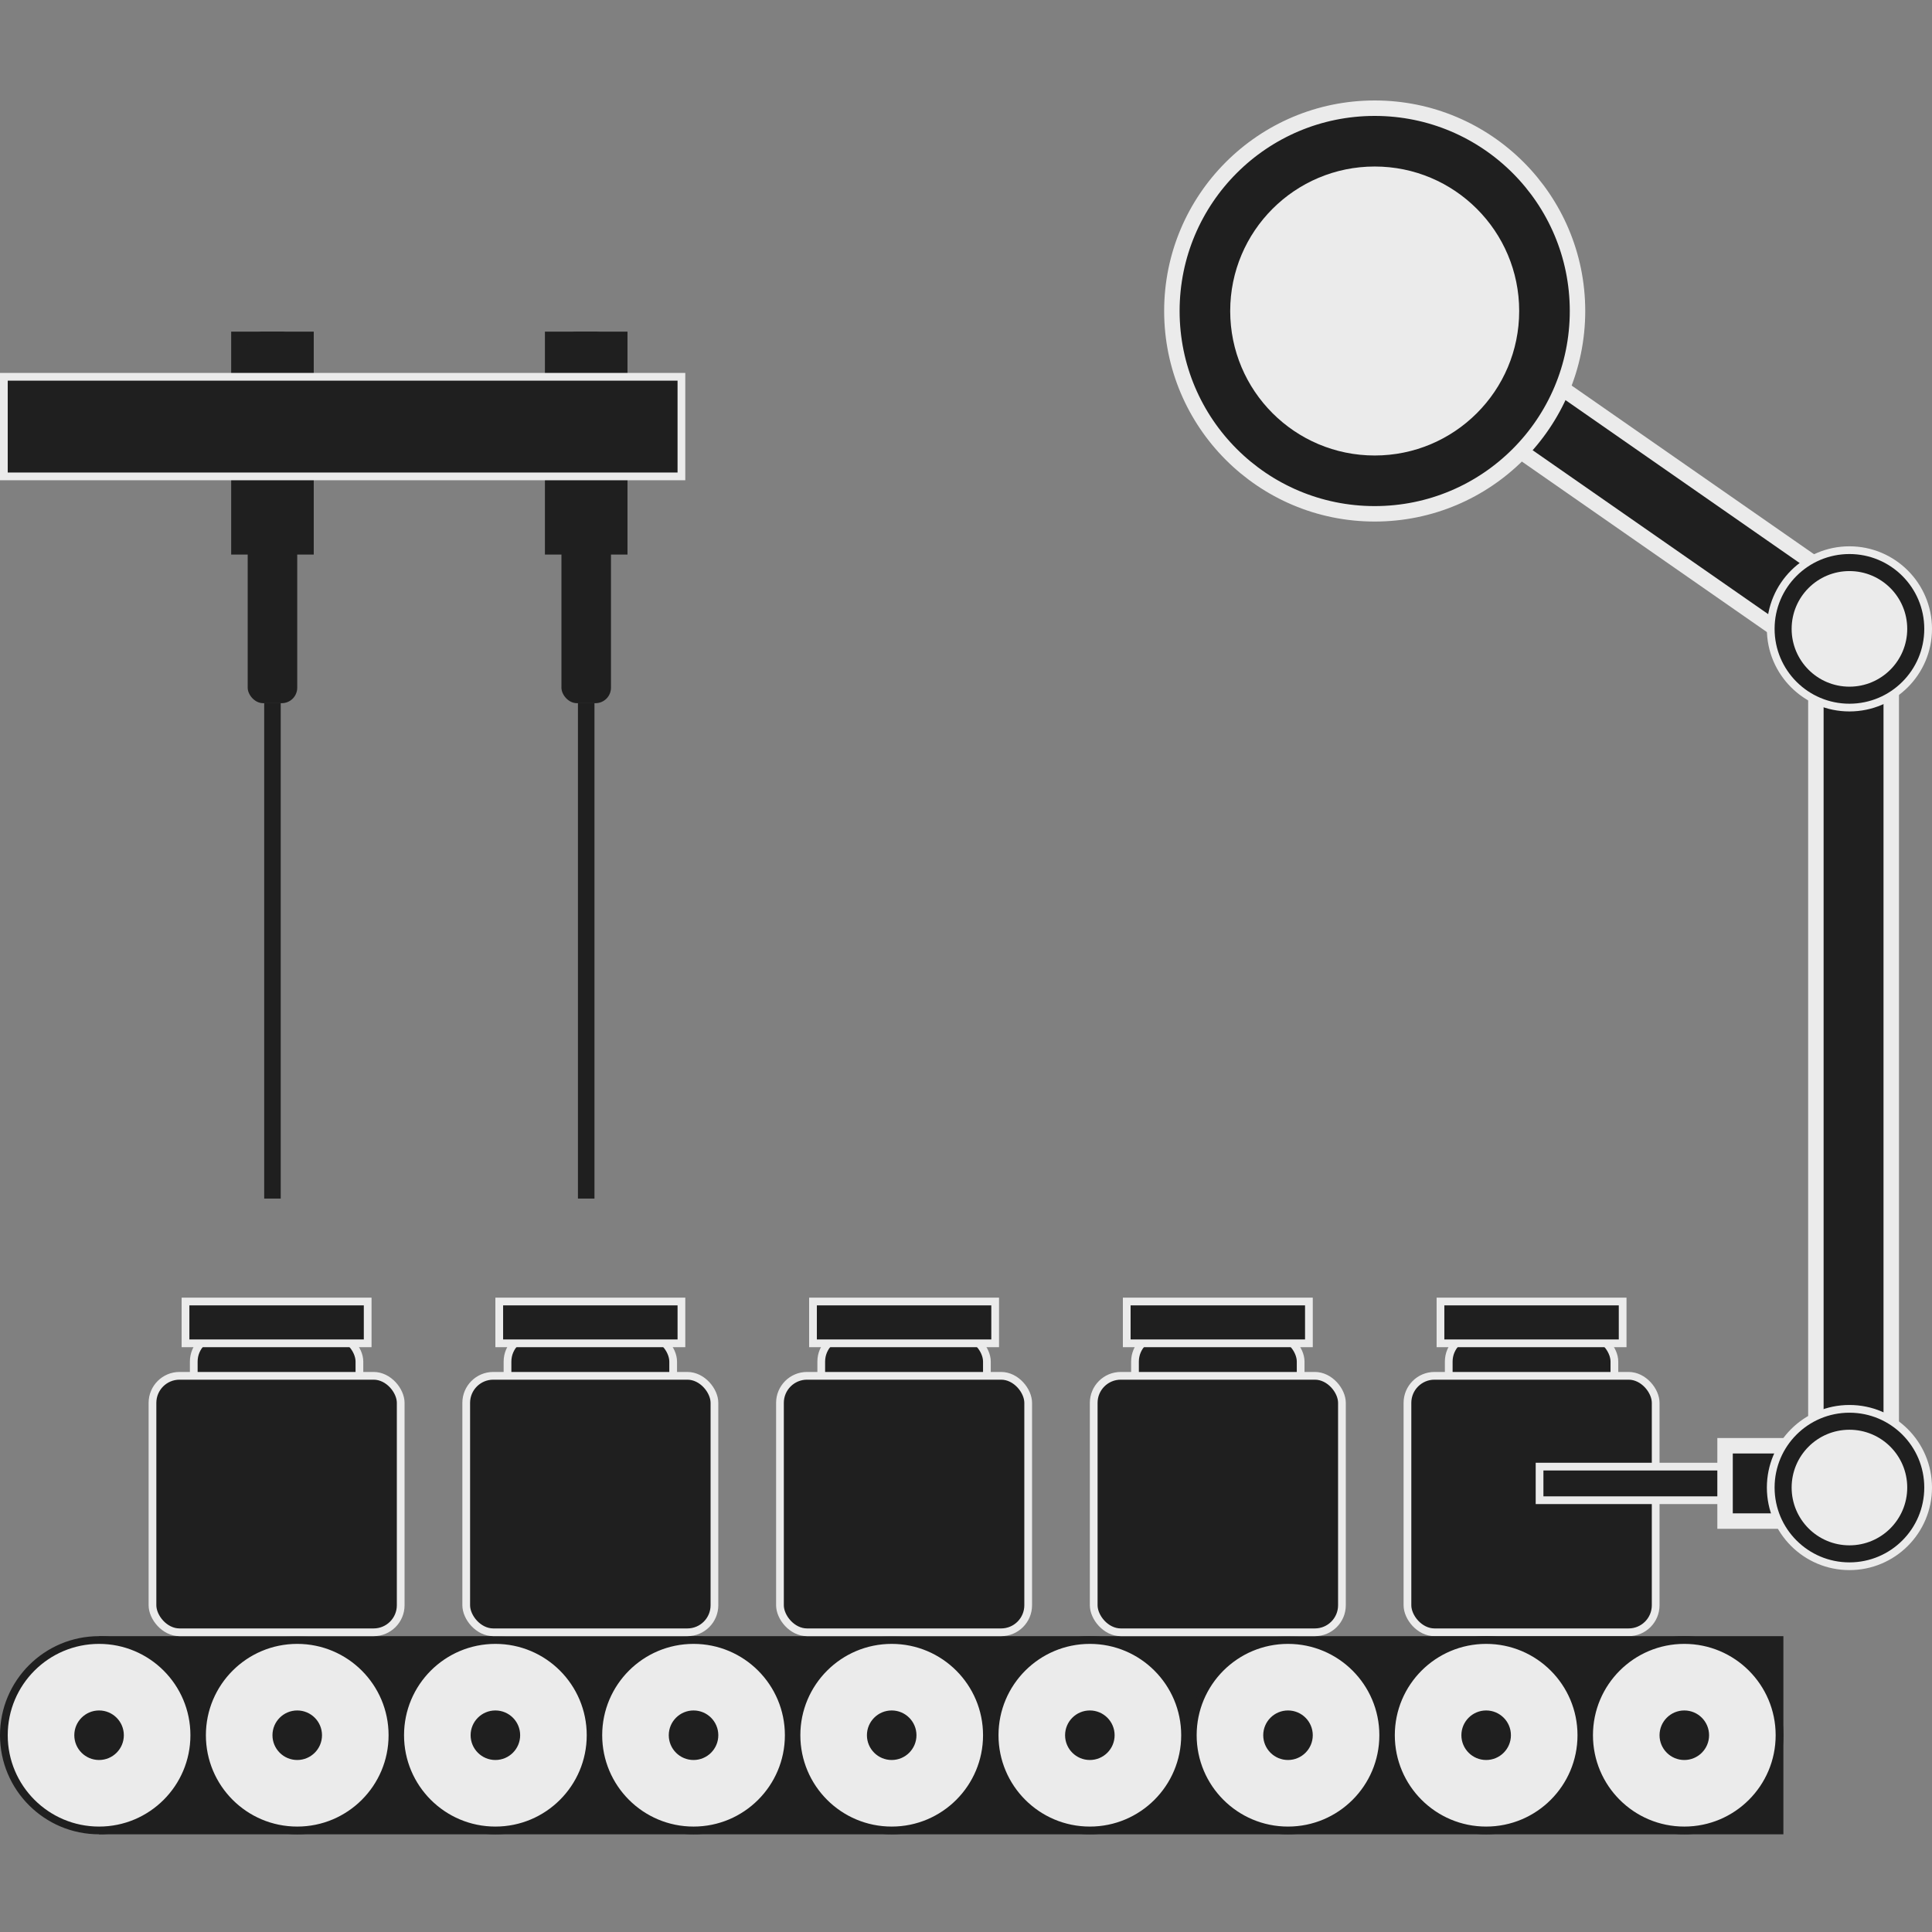 <svg width="250" height="250" viewBox="0 0 250 250" fill="none" xmlns="http://www.w3.org/2000/svg">
<rect x="0" y="0" width="250" height="250" fill="#808080" stroke="none"/>
<rect x="187.466" y="172.688" width="21.436" height="9.684" rx="3.5" fill="#1F1F1F" stroke="#EBEBEB"/>
<rect x="182.124" y="178.03" width="32.12" height="33.188" rx="3.5" fill="#1F1F1F" stroke="#EBEBEB"/>
<rect x="186.397" y="168.415" width="23.573" height="5.41" fill="#1F1F1F" stroke="#EBEBEB"/>
<rect x="199.218" y="194.124" width="4.342" height="38.53" transform="rotate(-90 199.218 194.124)" fill="#1F1F1F" stroke="#EBEBEB"/>
<rect x="12.821" y="211.718" width="217.949" height="25.641" fill="#1F1F1F"/>
<circle cx="12.82" cy="224.538" r="12.32" fill="#EBEBEB" stroke="#1F1F1F"/>
<circle cx="64.103" cy="224.538" r="12.32" fill="#EBEBEB" stroke="#1F1F1F"/>
<circle cx="38.462" cy="224.538" r="12.32" fill="#EBEBEB" stroke="#1F1F1F"/>
<circle cx="166.667" cy="224.538" r="12.32" fill="#EBEBEB" stroke="#1F1F1F"/>
<circle cx="217.949" cy="224.538" r="12.32" fill="#EBEBEB" stroke="#1F1F1F"/>
<circle cx="192.308" cy="224.538" r="12.32" fill="#EBEBEB" stroke="#1F1F1F"/>
<circle cx="89.744" cy="224.538" r="12.32" fill="#EBEBEB" stroke="#1F1F1F"/>
<circle cx="141.026" cy="224.538" r="12.32" fill="#EBEBEB" stroke="#1F1F1F"/>
<circle cx="115.385" cy="224.538" r="12.32" fill="#EBEBEB" stroke="#1F1F1F"/>
<circle cx="12.82" cy="224.538" r="3.205" fill="#1F1F1F"/>
<circle cx="38.462" cy="224.538" r="3.205" fill="#1F1F1F"/>
<circle cx="89.744" cy="224.538" r="3.205" fill="#1F1F1F"/>
<circle cx="64.103" cy="224.538" r="3.205" fill="#1F1F1F"/>
<circle cx="115.385" cy="224.538" r="3.205" fill="#1F1F1F"/>
<circle cx="141.026" cy="224.538" r="3.205" fill="#1F1F1F"/>
<circle cx="192.308" cy="224.538" r="3.205" fill="#1F1F1F"/>
<circle cx="217.949" cy="224.538" r="3.205" fill="#1F1F1F"/>
<circle cx="166.667" cy="224.538" r="3.205" fill="#1F1F1F"/>
<rect x="25.073" y="172.688" width="21.436" height="9.684" rx="3.5" fill="#1F1F1F" stroke="#EBEBEB"/>
<rect x="19.731" y="178.03" width="32.12" height="33.188" rx="3.5" fill="#1F1F1F" stroke="#EBEBEB"/>
<rect x="24.004" y="168.415" width="23.573" height="5.41" fill="#1F1F1F" stroke="#EBEBEB"/>
<rect x="65.671" y="172.688" width="21.436" height="9.684" rx="3.5" fill="#1F1F1F" stroke="#EBEBEB"/>
<rect x="60.329" y="178.03" width="32.12" height="33.188" rx="3.5" fill="#1F1F1F" stroke="#EBEBEB"/>
<rect x="64.603" y="168.415" width="23.573" height="5.41" fill="#1F1F1F" stroke="#EBEBEB"/>
<rect x="106.269" y="172.688" width="21.436" height="9.684" rx="3.5" fill="#1F1F1F" stroke="#EBEBEB"/>
<rect x="100.927" y="178.03" width="32.12" height="33.188" rx="3.5" fill="#1F1F1F" stroke="#EBEBEB"/>
<rect x="105.201" y="168.415" width="23.573" height="5.41" fill="#1F1F1F" stroke="#EBEBEB"/>
<rect x="146.868" y="172.688" width="21.436" height="9.684" rx="3.5" fill="#1F1F1F" stroke="#EBEBEB"/>
<rect x="141.526" y="178.03" width="32.12" height="33.188" rx="3.5" fill="#1F1F1F" stroke="#EBEBEB"/>
<rect x="145.799" y="168.415" width="23.573" height="5.41" fill="#1F1F1F" stroke="#EBEBEB"/>
<rect x="29.915" y="42.914" width="10.684" height="28.846" fill="#1F1F1F"/>
<rect x="32.051" y="42.914" width="6.41" height="48.077" rx="2" fill="#1F1F1F"/>
<rect x="34.188" y="90.992" width="2.137" height="64.103" fill="#1F1F1F"/>
<rect x="70.513" y="42.914" width="10.684" height="28.846" fill="#1F1F1F"/>
<rect x="72.65" y="42.914" width="6.41" height="48.077" rx="2" fill="#1F1F1F"/>
<rect x="74.786" y="90.992" width="2.137" height="64.103" fill="#1F1F1F"/>
<rect x="0.5" y="48.756" width="87.675" height="12.889" fill="#1F1F1F" stroke="#EBEBEB"/>
<rect x="234.974" y="87.718" width="9.752" height="99.496" fill="#1F1F1F" stroke="#EBEBEB" stroke-width="2"/>
<rect x="223.222" y="196.829" width="9.752" height="21.504" transform="rotate(-90 223.222 196.829)" fill="#1F1F1F" stroke="#EBEBEB" stroke-width="2"/>
<rect x="184.736" y="50.021" width="9.752" height="63.175" transform="rotate(-55.165 184.736 50.021)" fill="#1F1F1F" stroke="#EBEBEB" stroke-width="2"/>
<circle cx="177.885" cy="40.244" r="26.244" fill="#1F1F1F" stroke="#EBEBEB" stroke-width="2"/>
<circle cx="177.885" cy="40.244" r="18.697" fill="#EBEBEB"/>
<circle cx="239.316" cy="192.487" r="10.184" fill="#1F1F1F" stroke="#EBEBEB"/>
<circle cx="239.316" cy="192.487" r="7.479" fill="#EBEBEB"/>
<circle cx="239.316" cy="81.376" r="10.184" fill="#1F1F1F" stroke="#EBEBEB"/>
<circle cx="239.316" cy="81.376" r="7.479" fill="#EBEBEB"/>
</svg>

